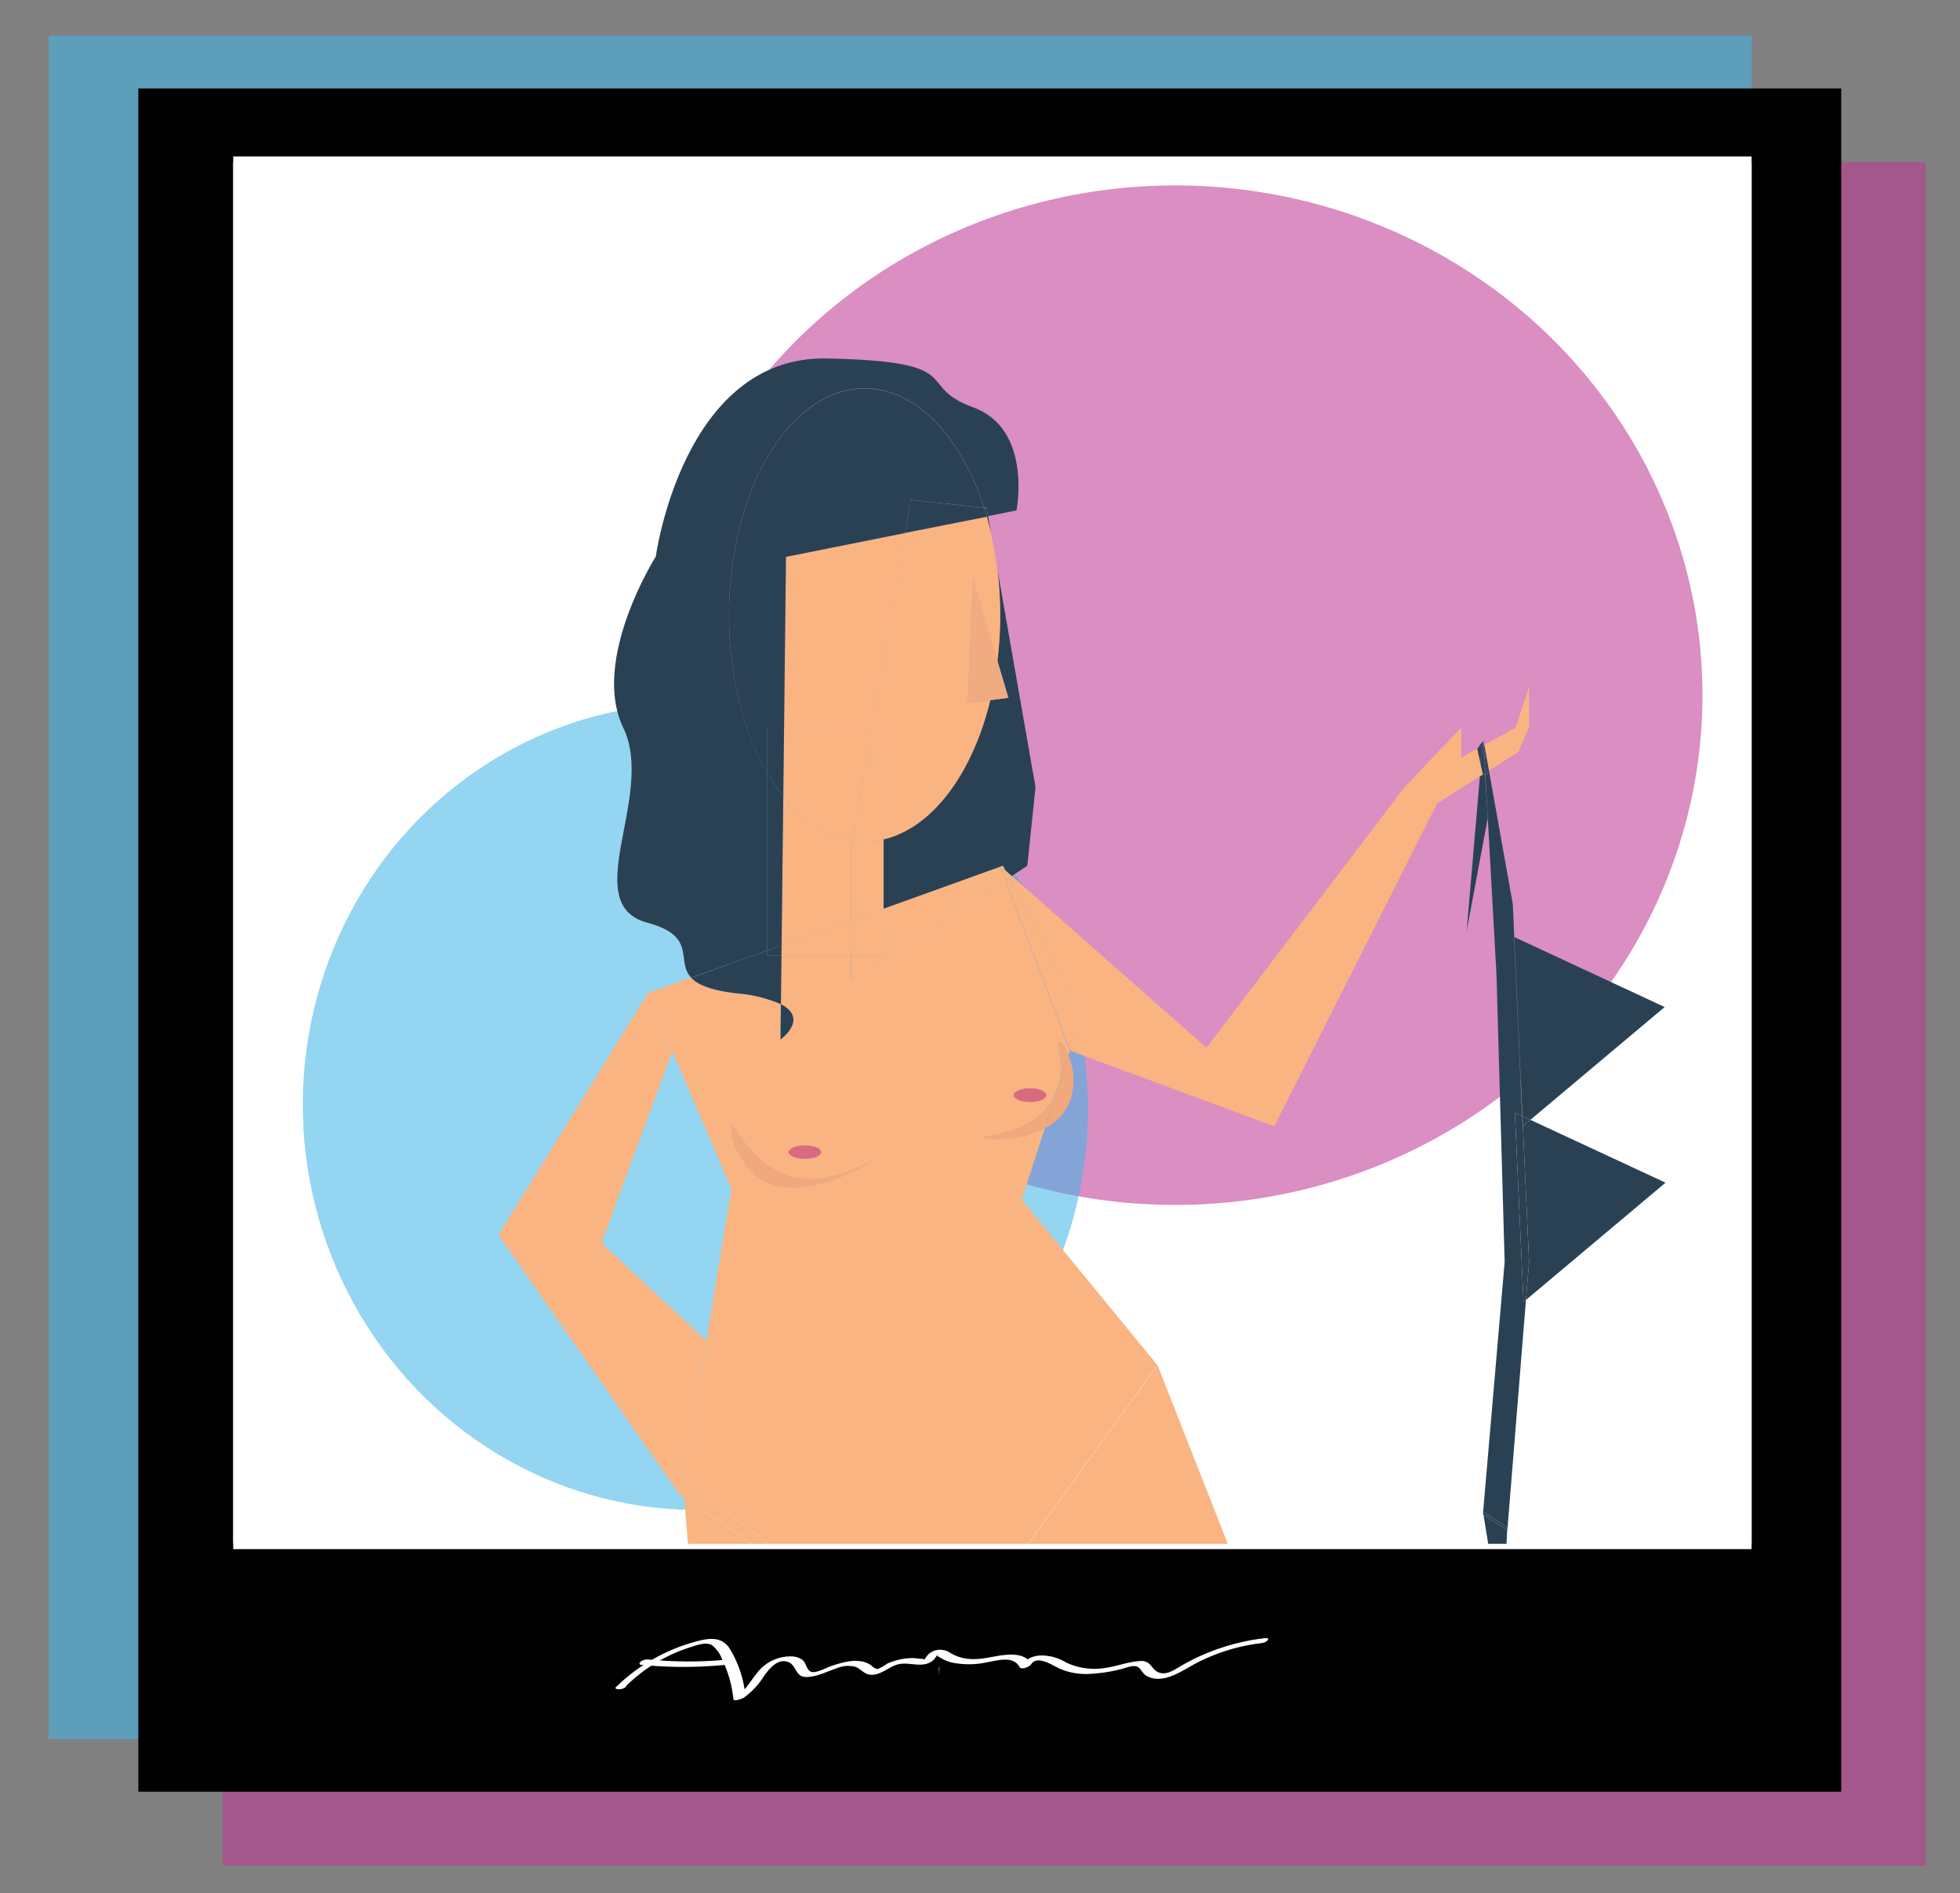 <svg id="Layer_1" data-name="Layer 1" xmlns="http://www.w3.org/2000/svg" width="371.77" height="359" viewBox="0 0 371.77 359"><rect x="0" y="0" width="371.77" height="359" fill="#808080" stroke="none"/><defs><style>.cls-1{fill:#be3894;}.cls-1,.cls-2{opacity:0.57;}.cls-2{fill:#43b5e8;}.cls-3{fill:#010101;}.cls-4{fill:#fff;}.cls-5{fill:#2a4154;}.cls-6{fill:#fab481;}.cls-7{fill:#f1ab80;}.cls-8{fill:#f0a87c;}.cls-9{fill:#da6a7f;}</style></defs><title>skin12</title><rect class="cls-1" x="42.24" y="30.77" width="323" height="323"/><rect class="cls-2" x="9.24" y="6.77" width="323" height="323"/><rect class="cls-3" x="26.24" y="16.77" width="323" height="323"/><rect class="cls-4" x="44.24" y="30.77" width="288" height="263"/><rect class="cls-4" x="44.24" y="29.67" width="288" height="263"/><path class="cls-4" d="M118.72,319.76A30.62,30.62,0,0,1,131,312.35c1.16-.36,2.83-1,4-.4a6.1,6.1,0,0,1,2,2.8,22.25,22.25,0,0,1,2.11,7.45c.06.57,1.7-.09,1.93-.23a14.35,14.35,0,0,0,3.91-4.19c1-1.35,2.55-3.32,4.5-2.62,1.69.61,1.36,2.85,3.43,2.86s4-1.07,5.88-1.67a5.43,5.43,0,0,1,3.44-.27c1,.34,1.61,1.28,2.63,1.47,2.06.38,3.67-1.48,5.52-1.93,2-.5,4.2.64,6.1-.39a2.52,2.52,0,0,0,.82-.67c.14-.16.24-.34.37-.5l.09-.13c.21-.3.25-.32.11-.08l-.08.16.5.29c.17.1.33.2.51.29a8.44,8.44,0,0,0,1.62.65,15.93,15.93,0,0,0,6.77,0c1.94-.32,5-1.35,6.23.89.32.6,1.91-.05,2.16-.47,1.17-1.89,4.06.15,5.45.78a12.56,12.56,0,0,0,5.51,1,30.52,30.52,0,0,0,5.93-.86c.85-.19,2.52-.93,3.34-.49.66.36.94,1.29,1.65,1.69,3.14,1.78,6.73-.94,9.39-2.34a36,36,0,0,1,12.56-3.86c.93-.12,1.91-1.09.38-.91a41.57,41.57,0,0,0-12.82,3.7c-1.07.51-2.12,1.08-3.15,1.68s-2.34,1.53-3.69,1.2c-.94-.23-1.27-.78-1.86-1.48a2.23,2.23,0,0,0-2-.78c-2.13.12-4.25.95-6.36,1.27a12.61,12.61,0,0,1-7.68-1,9,9,0,0,0-4.87-1.32,5,5,0,0,0-3.89,2.09l2.17-.47c-.86-1.62-2.72-1.85-4.39-1.77-2.44.13-4.77,1-7.24.81a8,8,0,0,1-3.64-1.1,3.52,3.52,0,0,0-2.7-.58,3.21,3.21,0,0,0-2,1.35c-.09.11-.27.46-.38.5.19-.07-.24-.19-.24-.19-.68,0-1.36-.16-2.05-.15a12,12,0,0,0-3.14.49,11.1,11.1,0,0,0-1.55.57,11.33,11.33,0,0,1-1.73,1c-.6.08-1.09-.56-1.55-.84a4.42,4.42,0,0,0-1.29-.54,7.41,7.41,0,0,0-3,0,20.36,20.36,0,0,0-3.25.91c-.83.29-2.91,1.45-3.74.95s-.81-1.68-1.56-2.23a3.75,3.75,0,0,0-2.21-.63,8,8,0,0,0-5.38,2.08c-1.89,1.76-2.84,4.33-5.11,5.7l1.93-.23a20.9,20.9,0,0,0-3-9.05c-1.62-2.48-4.25-1.91-6.73-1.22a34.61,34.61,0,0,0-14.81,8.53c-.37.36.32.43.53.43a2.26,2.26,0,0,0,1.45-.54Z"/><path class="cls-4" d="M121.68,315.72a81.79,81.79,0,0,0,16.63-.08c.32,0,1.19-.25,1.26-.66s-.66-.35-.9-.33a76.92,76.92,0,0,1-15.62.05,2.23,2.23,0,0,0-1.54.41c-.31.26-.29.56.17.61Z"/><ellipse class="cls-1" cx="222.89" cy="131.83" rx="100.03" ry="96.67"/><ellipse class="cls-2" cx="132" cy="208.53" rx="74.16" ry="76.2" transform="matrix(1, -0.09, 0.09, 1, -18.86, 13.21)"/><polygon class="cls-5" points="281.28 146.85 280.71 147.21 278.19 176.56 282.2 155.12 281.68 146.85 281.28 146.85 281.28 146.85"/><path class="cls-5" d="M188,101.19l-.58-3.28-.26,0C187.47,99,187.74,100.09,188,101.19Z"/><path class="cls-5" d="M189.19,125.32l2.07,7-3.43.46c-3.39,13.94-11,24.23-20.23,26.38v13.18l22.18-8-.06-.16.15.13.36-.13.45.85,1.24,1.09,2.94-1.94,1.55-14.92-7.2-41.15a71.06,71.06,0,0,1,.51,8.49A70.13,70.13,0,0,1,189.19,125.32Z"/><polygon class="cls-6" points="148.72 137.98 165.37 137.98 171.67 101.06 149.08 105.58 148.72 137.98"/><path class="cls-6" d="M188,101.19l1.21,7A65.53,65.53,0,0,0,188,101.19Z"/><path class="cls-6" d="M171.67,101.06,165.37,138h2.23v21.18c9.2-2.15,16.84-12.44,20.23-26.38l-4.28.57,1-23.66.22.72,4.4,14.91a70.13,70.13,0,0,0,.53-8.68,71.06,71.06,0,0,0-.51-8.49l-1.21-7c-.26-1.1-.53-2.18-.84-3.23Z"/><path class="cls-6" d="M161.72,159.41c-4.91-.72-9.42-3.73-13.15-8.41l-.32,28.28,13.18-4.73V161.13Z"/><path class="cls-6" d="M161.72,159.41l-.29,1.72v13.42l6.17-2.21V159.16a15,15,0,0,1-5.88.25Z"/><path class="cls-6" d="M148.57,151c3.73,4.68,8.24,7.69,13.15,8.41L165.37,138H148.72Z"/><path class="cls-6" d="M164,159.59a15.55,15.55,0,0,0,3.6-.43V138h-2.23l-3.65,21.43A15.7,15.7,0,0,0,164,159.59Z"/><path class="cls-6" d="M145.83,292.77H195l24.52-33.9-25.72-31.38,4.39-13.57c-4.9,2.6-11.4,2.17-11.59,1.74s9.68-.21,13.38-7.72c2.55-5.18.18-10.2,1-10.29.38,0,1.09.94,1.67,2.45l.27-.85-12.22-32.31c-8.94,5.89-29.32,19.28-29.32,18.88v-4.63h-13.2l-.1,9.25c5.36,2.76-.08,6.7-.08,6.7l.08-6.7a25.29,25.29,0,0,0-8.31-2.05c-5-.59-7.48-1.66-8.71-3l-8.26,3,15.94,37L134,254.24h0L129,283.56l.76.51-.28-3.38Zm49.55-86.37c1.7,0,3.08.57,3.08,1.28s-1.38,1.29-3.08,1.29-3.09-.58-3.09-1.29S193.67,206.4,195.38,206.4Zm-42.7,10.8c1.71,0,3.09.58,3.09,1.29s-1.38,1.28-3.09,1.28-3.09-.57-3.09-1.28S151,217.2,152.68,217.2Zm-13.89-3.6c.68-.41,3.09,5.83,9.26,8.75,8.07,3.8,17.95-2.82,18-2.58s-14.21,9.25-22.12,3.6C139.45,220.17,138.14,214,138.79,213.6Z"/><polygon class="cls-6" points="190.23 164.22 189.87 164.35 190.68 165.06 190.23 164.22"/><path class="cls-6" d="M167.6,172.34v8.85h-6.17v4.63c0,.4,20.38-13,29.32-18.88l-1-2.56Z"/><path class="cls-6" d="M148.25,179.28l0,1.91h13.2v-6.64Z"/><path class="cls-6" d="M167.6,172.34l-6.17,2.21v6.64h6.17Z"/><polygon class="cls-6" points="114.1 235.72 127.54 199.3 122.85 188.4 94.55 234.18 129.02 283.56 133.95 254.24 114.1 235.72"/><polygon class="cls-6" points="133.95 254.24 129.02 283.56 133.95 254.24 133.95 254.24"/><path class="cls-6" d="M205.15,192.51,203,199.25h0l38.7,14.35,30.87-61.21-6.18-3.09-37.55,49.38-36.89-32.52-.49.33Z"/><path class="cls-6" d="M191.43,166.49l.49-.33-1.24-1.09Z"/><polygon class="cls-6" points="189.72 164.22 189.78 164.38 189.87 164.35 189.72 164.22"/><path class="cls-6" d="M191.43,166.49l-.68.45L203,199.25l2.18-6.74Z"/><path class="cls-6" d="M190.68,165.07l-.81-.72-.09,0,1,2.56.68-.45Z"/><polygon class="cls-6" points="280.71 147.21 280.89 145.1 280.2 141.97 280.2 141.97 277.17 143.64 277.17 137.98 266.36 149.3 272.54 152.39 280.71 147.21"/><polygon class="cls-6" points="281.43 141.3 281.39 141.32 281.46 141.75 281.43 141.3"/><polygon class="cls-6" points="287.97 142.61 290.03 137.98 290.03 130.27 287.45 137.98 281.54 141.24 282.42 146.13 287.97 142.61"/><polygon class="cls-6" points="280.89 145.1 280.71 147.21 281.28 146.85 280.89 145.1"/><path class="cls-6" d="M129.78,284.07c.17,2.08.42,5,.72,8.7h12.2Z"/><path class="cls-6" d="M145.83,292.77,129.5,280.69l.28,3.38,12.92,8.7Z"/><polygon class="cls-6" points="195.03 292.77 232.89 292.77 219.55 258.87 195.03 292.77"/><polygon class="cls-5" points="177.89 316.6 178.14 317.51 178.23 316.87 177.89 316.48 177.89 316.6"/><polygon class="cls-5" points="177.84 316.45 177.89 316.6 177.89 316.48 177.84 316.45"/><polygon class="cls-5" points="177.84 316.45 177.89 316.48 177.84 316.45 177.84 316.45"/><polygon class="cls-5" points="177.89 316.48 178.23 316.87 178.37 315.81 177.89 316.48"/><path class="cls-5" d="M145.48,146.43c-4.46-7.73-7.2-18.22-7.2-29.79,0-23.73,11.51-43,25.72-43,9.79,0,18.3,9.14,22.64,22.58l.51.06.27,1.59,1.66-.33,3.72-.75s3.09-15.43-8.23-19.55-.51-8.74-27.77-9.26-32.41,37.56-32.41,37.56S112,125.12,118.22,138s-8.75,33.44,4.63,37c9.51,2.56,5.24,7.2,8.26,10.41l14.37-5.16Z"/><path class="cls-5" d="M186.64,96.26c.19.56.36,1.13.52,1.7l.26,0-.27-1.59Z"/><path class="cls-5" d="M148.72,138l.36-32.4,22.59-4.52,1.07-6.29,13.9,1.49C182.3,82.82,173.79,73.68,164,73.68c-14.21,0-25.72,19.23-25.72,43,0,11.57,2.74,22.06,7.2,29.79V138Z"/><path class="cls-5" d="M171.67,101.06,187.16,98c-.16-.57-.33-1.14-.52-1.7l-13.9-1.49Z"/><path class="cls-5" d="M148.57,151a38,38,0,0,1-3.09-4.57v33.84l2.77-1Z"/><path class="cls-5" d="M148.72,138h-3.24v8.45a38,38,0,0,0,3.09,4.57Z"/><path class="cls-5" d="M139.82,188.39a25.29,25.29,0,0,1,8.31,2.05l.1-9.25h-2.75v-.92l-14.37,5.16C132.34,186.73,134.77,187.8,139.82,188.39Z"/><path class="cls-5" d="M148.13,190.44l-.08,6.7S153.49,193.2,148.13,190.44Z"/><polygon class="cls-5" points="145.48 180.27 145.48 181.19 148.23 181.19 148.25 179.28 145.48 180.27"/><path class="cls-7" d="M189.19,125.32a66.17,66.17,0,0,1-1.36,7.46l3.43-.46Z"/><path class="cls-7" d="M184.79,110.41l-.22-.72-1,23.66,4.28-.57a66.17,66.17,0,0,0,1.36-7.46Z"/><polygon class="cls-5" points="282.2 146.85 281.74 146.85 283.85 184.79 285.4 239.32 281.32 286.67 285.91 289.73 285.88 290.23 285.91 290.25 289.44 246.52 288.98 246.91 287.34 211 288.72 211.64 287.18 177.68 287.23 177.7 286.94 171.42 282.42 146.13 282.12 146.31 282.2 146.85"/><polygon class="cls-5" points="281.38 140.3 281.43 141.3 281.54 141.24 281.38 140.3"/><polygon class="cls-5" points="281.28 287.16 281.38 287.22 281.31 286.82 281.28 287.16"/><polygon class="cls-5" points="282.12 146.31 282.42 146.13 281.54 141.24 281.43 141.3 281.46 141.75 282.12 146.31"/><polygon class="cls-5" points="290.28 212.36 315.75 190.97 287.23 177.7 288.77 211.66 290.28 212.36"/><polygon class="cls-5" points="288.72 211.64 288.77 211.66 287.23 177.7 287.18 177.68 288.72 211.64"/><polygon class="cls-5" points="288.94 215.32 290.03 239.32 289.44 246.52 315.91 224.28 290.28 212.36 288.86 213.56 288.94 215.32"/><polygon class="cls-5" points="288.94 215.32 288.86 213.56 288.81 213.6 288.72 211.64 287.34 211 288.98 246.91 289.44 246.52 290.03 239.32 288.94 215.32"/><polygon class="cls-5" points="288.86 213.56 290.28 212.36 288.77 211.66 288.86 213.56"/><polygon class="cls-5" points="288.86 213.56 288.77 211.66 288.72 211.64 288.81 213.6 288.86 213.56"/><polygon class="cls-5" points="281.38 287.22 282.28 292.77 285.75 292.77 285.88 290.23 281.38 287.22"/><polygon class="cls-5" points="281.28 286.64 281.31 286.82 281.32 286.67 281.28 286.64"/><polygon class="cls-5" points="281.32 286.67 281.31 286.82 281.38 287.22 285.88 290.23 285.91 289.73 281.32 286.67"/><polygon class="cls-5" points="281.28 140.56 280.2 141.97 281.21 141.42 281.28 140.56"/><polygon class="cls-5" points="281.66 146.61 281.68 146.85 281.74 146.85 281.72 146.57 281.66 146.61"/><polygon class="cls-5" points="281.39 141.32 281.28 140.56 281.33 141.35 281.39 141.32"/><polygon class="cls-5" points="281.33 141.35 281.28 140.56 281.21 141.42 281.33 141.35"/><polygon class="cls-5" points="281.28 146.85 281.28 146.85 281.68 146.85 281.66 146.61 281.28 146.85"/><polygon class="cls-5" points="280.89 145.1 281.21 141.42 280.2 141.97 280.2 141.97 280.89 145.1"/><polygon class="cls-5" points="281.66 146.61 281.72 146.57 281.46 141.75 281.39 141.32 281.33 141.35 281.66 146.61"/><polygon class="cls-5" points="281.66 146.61 281.33 141.35 281.21 141.42 280.89 145.1 281.28 146.85 281.66 146.61"/><polygon class="cls-5" points="282.12 146.31 281.72 146.57 281.74 146.85 282.2 146.85 282.12 146.31"/><polygon class="cls-5" points="281.46 141.75 281.72 146.57 282.12 146.31 281.46 141.75"/><path class="cls-8" d="M203.09,208.46a12.92,12.92,0,0,0-.39-8.36l-4.48,13.82A9.54,9.54,0,0,0,203.09,208.46Z"/><path class="cls-8" d="M201,197.65c-.84.09,1.53,5.11-1,10.29-3.7,7.51-13.6,7.2-13.38,7.72s6.69.86,11.59-1.74l4.48-13.82C202.12,198.59,201.41,197.61,201,197.65Z"/><path class="cls-8" d="M143.94,223.37c7.91,5.65,22.19-3.3,22.12-3.6s-9.94,6.38-18,2.58c-6.17-2.92-8.58-9.16-9.26-8.75S139.45,220.17,143.94,223.37Z"/><ellipse class="cls-9" cx="195.38" cy="207.68" rx="3.09" ry="1.29"/><path class="cls-9" d="M152.68,219.77c1.71,0,3.09-.57,3.09-1.28s-1.38-1.29-3.09-1.29-3.09.58-3.09,1.29S151,219.77,152.68,219.77Z"/></svg>
